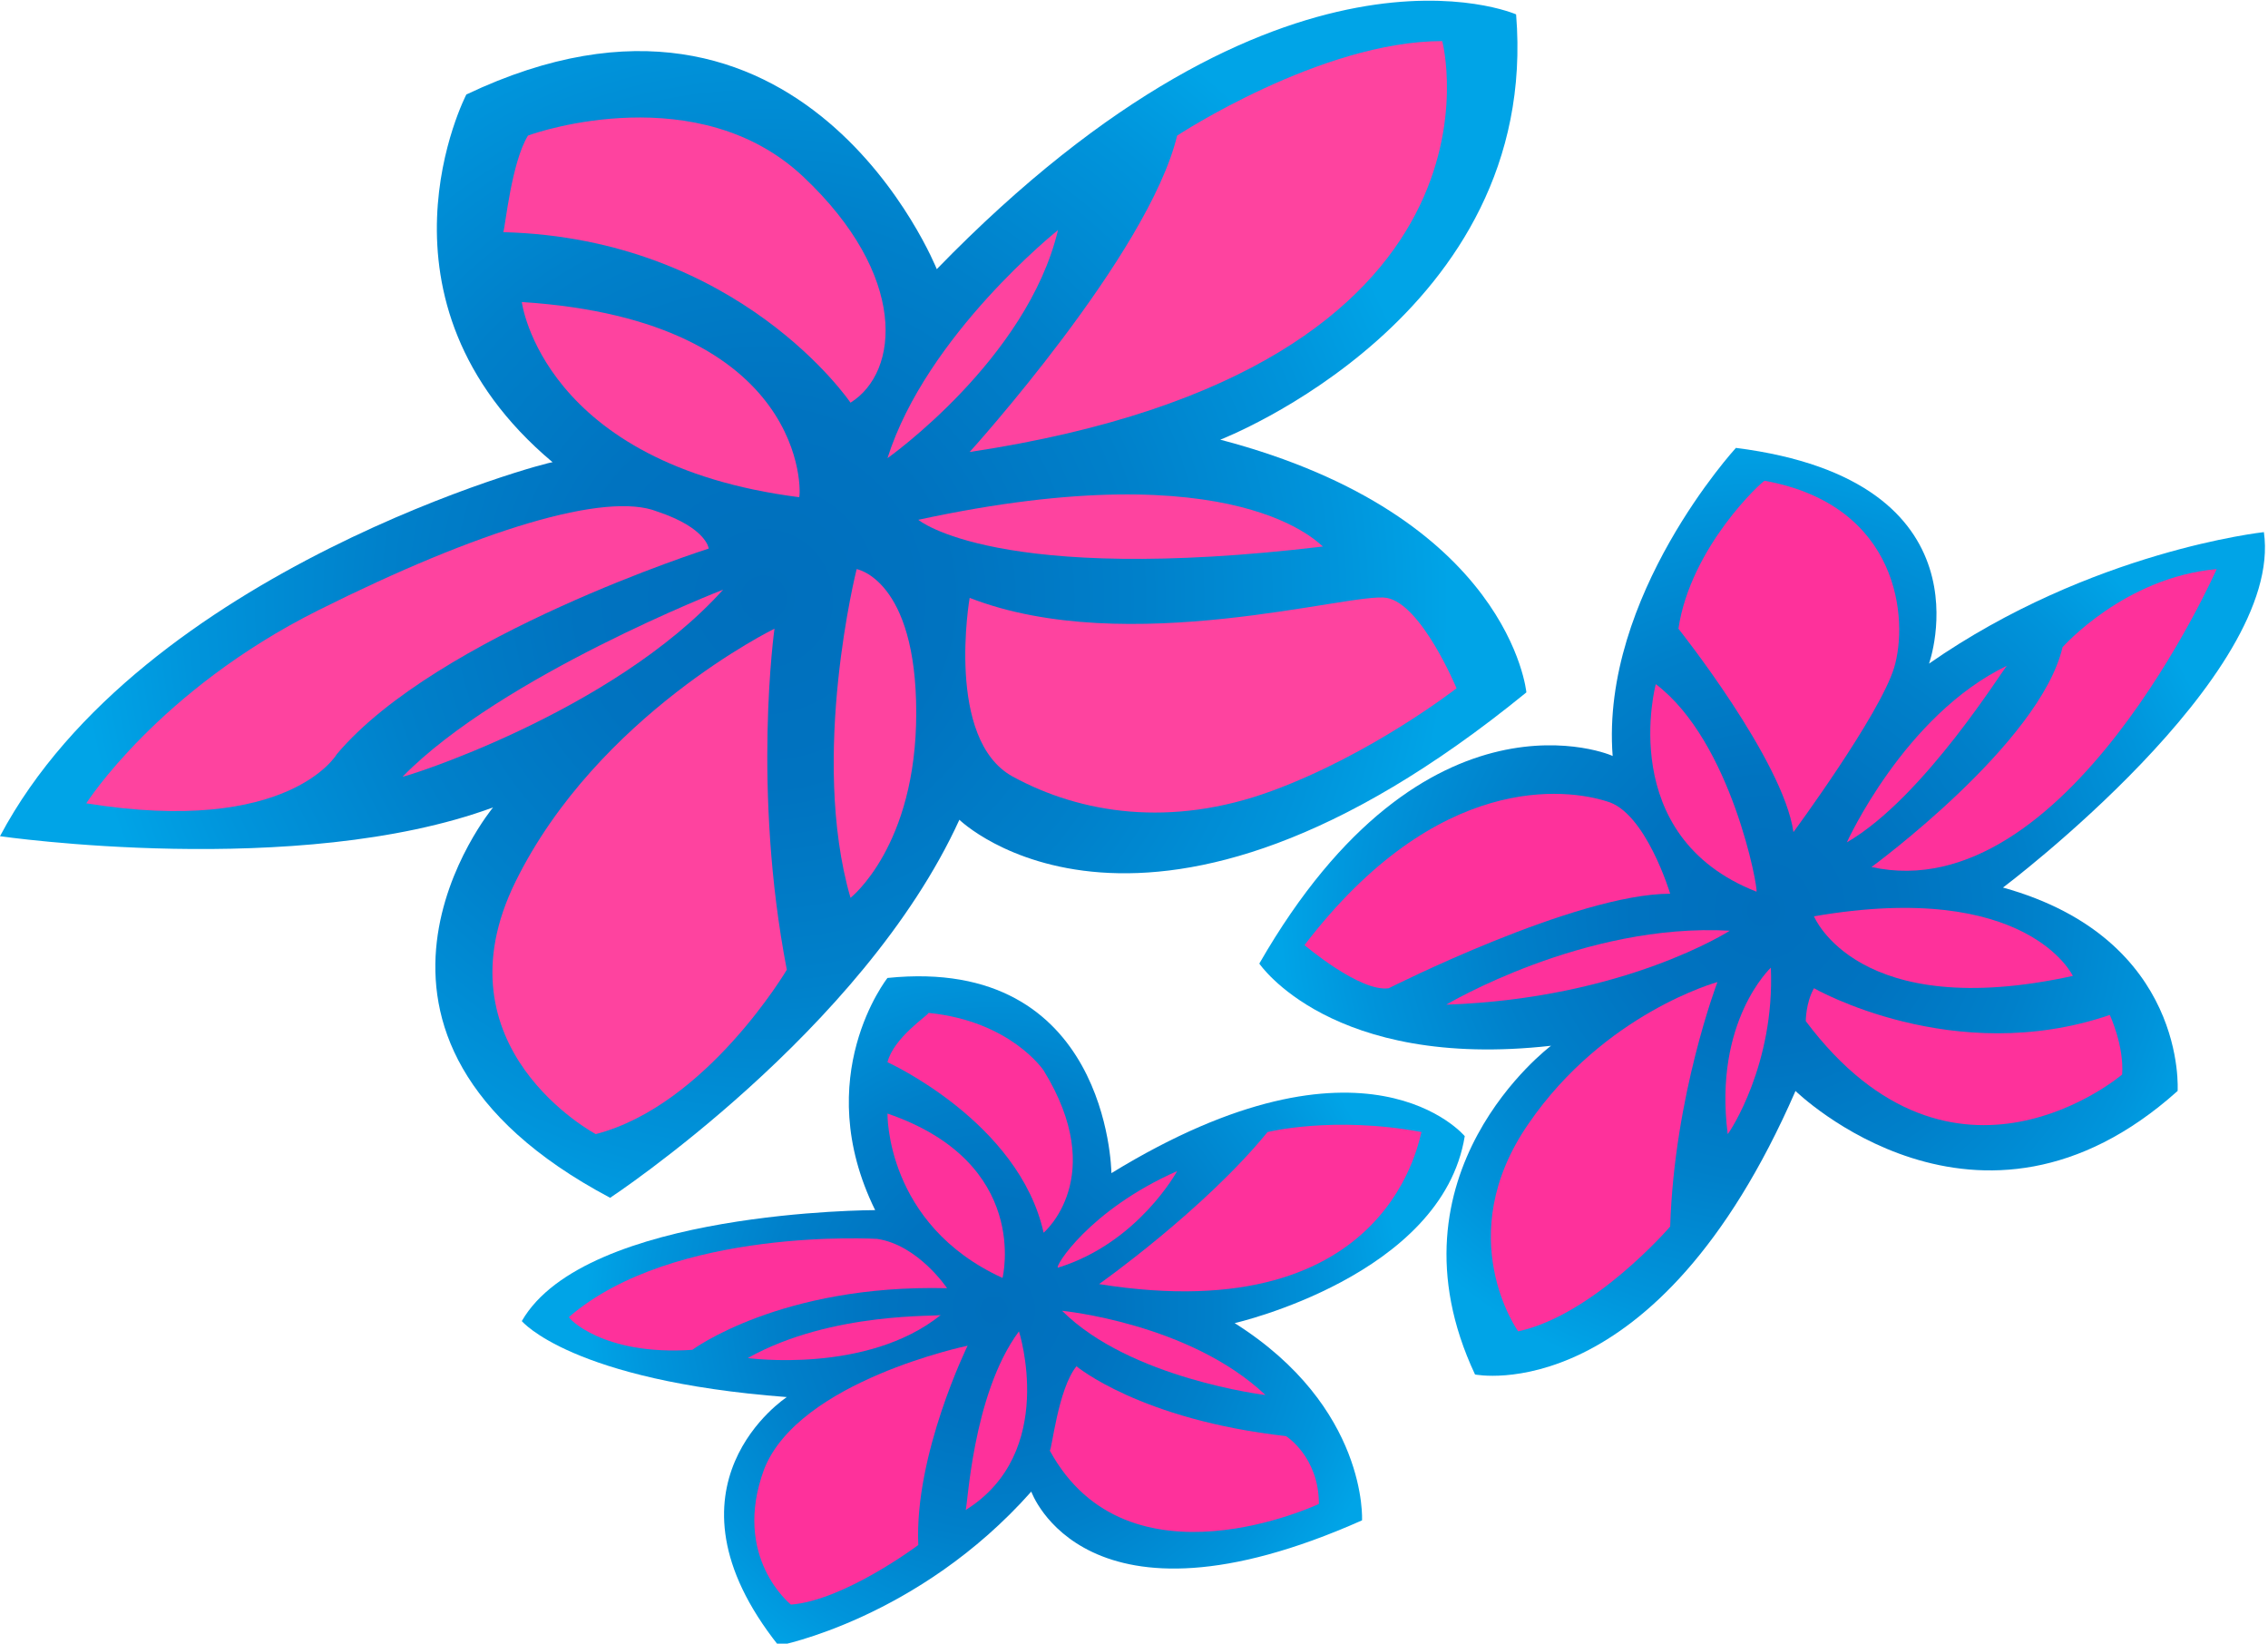 <?xml version="1.0" encoding="utf-8"?>
<!-- Generator: Adobe Illustrator 25.4.1, SVG Export Plug-In . SVG Version: 6.00 Build 0)  -->
<svg version="1.1" id="Layer_1" xmlns="http://www.w3.org/2000/svg" xmlns:xlink="http://www.w3.org/1999/xlink" x="0px" y="0px"
	 viewBox="0 0 110.4 80" style="enable-background:new 0 0 110.4 80;" xml:space="preserve">
<style type="text/css">
	.n8d1172d{fill:url(#SVGID_1_);}
	.t176cce6{fill:#FE439F;}
	.t4d3600f{fill:url(#SVGID_00000080925799767218667350000013211463905073995658_);}
	.x2e76687{fill:#FE319B;}
	.p4240d75{fill:url(#SVGID_00000005963274431155500590000009683135348924734882_);}
</style>
<g>
	<radialGradient id="SVGID_1_" cx="37.177" cy="29.132" r="33.398" gradientUnits="userSpaceOnUse">
		<stop  offset="0" style="stop-color:#006FBD"/>
		<stop  offset="0.27" style="stop-color:#0073C0"/>
		<stop  offset="0.55" style="stop-color:#0080CA"/>
		<stop  offset="0.834" style="stop-color:#0094DB"/>
		<stop  offset="1" style="stop-color:#00A4E7"/>
	</radialGradient>
	<path class="n8d1172d" d="M0,40.7c0,0,14.5,2.1,24-1.4c0,0-9.2,11.1,5.7,19c0,0,12.3-8.1,17-18.4c0,0,9.1,8.9,27.6-6.2
		c0,0-0.8-8.6-14.9-12.3c0,0,15.6-6,14.4-20.7c0,0-11.3-5-28.2,12.4c0,0-6.5-16.3-22.9-8.5c0,0-5.2,10,4.2,17.9
		C26.9,22.4,6.9,27.7,0,40.7z"/>
	<path class="t176cce6" d="M47.2,22c0,0,8.7-9.6,10.1-15.4c0,0,7-4.6,12.9-4.6C70.2,1.9,74.4,17.9,47.2,22z"/>
	<path class="t176cce6" d="M43.2,22.3c0,0,6.8-4.8,8.3-11.1C51.5,11.2,45.1,16.3,43.2,22.3z"/>
	<path class="t176cce6" d="M41.4,19.6c0,0-5.4-8-16.9-8.3c0.1-0.3,0.4-3.4,1.2-4.7c0.5-0.2,8.3-2.8,13.4,2S43.8,18.1,41.4,19.6z"/>
	<path class="t176cce6" d="M25.4,14.7c0,0,1,7.9,13.5,9.5C39,24.1,39.4,15.6,25.4,14.7z"/>
	<path class="t176cce6" d="M44.7,25.3c0,0,3.8,3.2,19.7,1.3C64.3,26.6,60.4,21.9,44.7,25.3z"/>
	<path class="t176cce6" d="M34.5,26.7c0,0-13.2,4.2-18.1,10c0,0-2.3,4-12.2,2.4c0,0,3.5-5.5,11.3-9.4s14-5.8,16.5-4.8
		C34.4,25.7,34.5,26.7,34.5,26.7z"/>
	<path class="t176cce6" d="M35.2,28.7c0,0-10.8,4.2-15.6,9.1C19.5,37.9,29.8,34.7,35.2,28.7z"/>
	<path class="t176cce6" d="M37.7,30.6c0,0-1.1,7.8,0.6,16.6c0,0-3.9,6.6-9.3,8c0,0-7.9-4.2-3.9-12.3S37.7,30.6,37.7,30.6z"/>
	<path class="t176cce6" d="M41.7,27.7c0,0-2.3,9.1-0.3,16c0,0,3.2-2.5,3.2-9S41.7,27.7,41.7,27.7z"/>
	<path class="t176cce6" d="M47.2,29.1c0,0-1.2,6.9,2.1,8.7s7.7,2.5,12.6,0.7s9-5,9-5s-1.7-4.1-3.4-4.4S54.9,32.1,47.2,29.1z"/>
	
		<radialGradient id="SVGID_00000170969813303557947590000003193231660452784284_" cx="48.377" cy="63.759" r="19.868" gradientUnits="userSpaceOnUse">
		<stop  offset="0" style="stop-color:#006FBD"/>
		<stop  offset="0.27" style="stop-color:#0073C0"/>
		<stop  offset="0.55" style="stop-color:#0080CA"/>
		<stop  offset="0.834" style="stop-color:#0094DB"/>
		<stop  offset="1" style="stop-color:#00A4E7"/>
	</radialGradient>
	<path style="fill:url(#SVGID_00000170969813303557947590000003193231660452784284_);" d="M43.2,47.6c0,0-3.8,4.8-0.6,11.3
		c0,0-14.1,0-17.2,5.4c0,0,2.4,2.9,12.9,3.7c0,0-6.6,4.3-0.4,12.1c0,0,6.8-1.3,12.3-7.5c0,0,2.6,7.4,16.1,1.4c0,0,0.3-5.5-6.2-9.6
		c0,0,10.1-2.3,11.2-9.1c0,0-4.8-5.8-17.2,1.8C54.1,56.9,53.9,46.5,43.2,47.6z"/>
	<path class="x2e76687" d="M43.2,51.7c0,0,6.4,2.9,7.6,8.3c0,0,3.2-2.7,0-7.9c0,0-1.6-2.4-5.6-2.8C45.2,49.4,43.5,50.5,43.2,51.7z"/>
	<path class="x2e76687" d="M43.2,54.2c0,0-0.1,5.4,5.6,8C48.8,62.2,50.2,56.6,43.2,54.2z"/>
	<path class="x2e76687" d="M53.5,62.5c0,0,5.1-3.6,8.2-7.4c0,0,3.2-0.8,7.5,0C69.1,55.1,67.9,64.8,53.5,62.5z"/>
	<path class="x2e76687" d="M51.5,61.7c-0.2,0,1.5-2.8,5.8-4.7C57.3,57,55.4,60.5,51.5,61.7z"/>
	<path class="x2e76687" d="M51.7,63.8c0,0,6.2,0.6,9.9,4.1C61.6,67.9,55,67.1,51.7,63.8z"/>
	<path class="x2e76687" d="M52.4,66.5c0,0,3.1,2.6,10.2,3.4c0,0,1.6,1,1.6,3.3c0,0-9.3,4.4-13.1-2.6C51.2,70.6,51.5,67.6,52.4,66.5z"/>
	<path class="x2e76687" d="M49.6,64.8c0,0,1.9,5.9-2.6,8.7C47.1,73.5,47.3,67.9,49.6,64.8z"/>
	<path class="x2e76687" d="M47.1,65.5c0,0-2.6,5.3-2.4,9.7c0,0-3.6,2.7-6.2,2.9c0,0-2.9-2.3-1.3-6.6C38.9,67.2,47.1,65.5,47.1,65.5z"/>
	<path class="x2e76687" d="M36.4,66.1c0,0,5.8,0.8,9.4-2.1C45.8,64.1,40.5,63.8,36.4,66.1z"/>
	<path class="x2e76687" d="M33.7,65.7c0,0,4.3-3.2,12.4-3c0,0-1.4-2.1-3.4-2.4c0,0-9.9-0.6-15,3.8C27.6,64.1,29.3,66,33.7,65.7z"/>
	
		<radialGradient id="SVGID_00000011028453745609272120000004014320157916787088_" cx="85.846" cy="44.312" r="23.576" gradientUnits="userSpaceOnUse">
		<stop  offset="0" style="stop-color:#006FBD"/>
		<stop  offset="0.27" style="stop-color:#0073C0"/>
		<stop  offset="0.55" style="stop-color:#0080CA"/>
		<stop  offset="0.834" style="stop-color:#0094DB"/>
		<stop  offset="1" style="stop-color:#00A4E7"/>
	</radialGradient>
	<path style="fill:url(#SVGID_00000011028453745609272120000004014320157916787088_);" d="M61.3,46.9c0,0,3.5,5.2,14.2,4
		c0,0-8.3,6.2-3.7,16c0,0,8.8,1.8,15.6-13.8c0,0,8.9,8.7,18.6,0c0,0,0.5-7.4-8.5-9.9c0,0,13.7-10.3,12.7-17.3c0,0-8.4,0.9-16.3,6.4
		c0,0,3.2-8.9-9.4-10.5c0,0-6.6,7.2-6,15C78.6,36.8,69.4,32.8,61.3,46.9z"/>
	<path class="x2e76687" d="M63.5,46c0,0,2.7,2.3,4.1,2.1c0,0,9.1-4.6,13.7-4.6c0,0-1.2-4-3.1-4.5C76.3,38.4,70,37.5,63.5,46z"/>
	<path class="x2e76687" d="M80.6,33.3c0,0-2,7.4,4.9,10.1C85.6,43.3,84.3,36.1,80.6,33.3z"/>
	<path class="x2e76687" d="M81.7,30.6c0,0,5.1,6.4,5.6,9.9c0,0,4.2-5.7,4.9-8c0.7-2.3,0.3-7.9-6.3-9.1C85.8,23.4,82.3,26.6,81.7,30.6z"/>
	<path class="x2e76687" d="M89.9,41c0,0,2.8-6.2,7.8-8.6C97.6,32.4,93.7,38.8,89.9,41z"/>
	<path class="x2e76687" d="M91.1,42.2c0,0,8.2-6,9.3-10.7c0,0,3-3.4,7.5-3.8C107.9,27.7,100.6,44.3,91.1,42.2z"/>
	<path class="x2e76687" d="M70.4,48.9c0,0,6.7-4,13.8-3.6C84.2,45.3,79.1,48.6,70.4,48.9z"/>
	<path class="x2e76687" d="M83.6,47.8c0,0-2.1,5.5-2.3,11.9c0,0-3.7,4.3-7.4,5.1c0,0-3.3-4.6,0.5-10.1C78.1,49.3,83.6,47.8,83.6,47.8z"/>
	<path class="x2e76687" d="M86.2,47.1c0,0-2.8,2.6-2.1,8.1C84.2,55.1,86.4,51.8,86.2,47.1z"/>
	<path class="x2e76687" d="M88.3,44.6c0,0,2.1,5.2,12.6,2.9C100.9,47.5,98.7,42.8,88.3,44.6z"/>
	<path class="x2e76687" d="M88.3,48.1c0,0,6.8,3.9,14.4,1.3c0,0,0.7,1.5,0.6,2.9c0,0-8.2,7-15.4-2.6C87.9,49.7,87.9,48.8,88.3,48.1z"/>
</g>
</svg>
